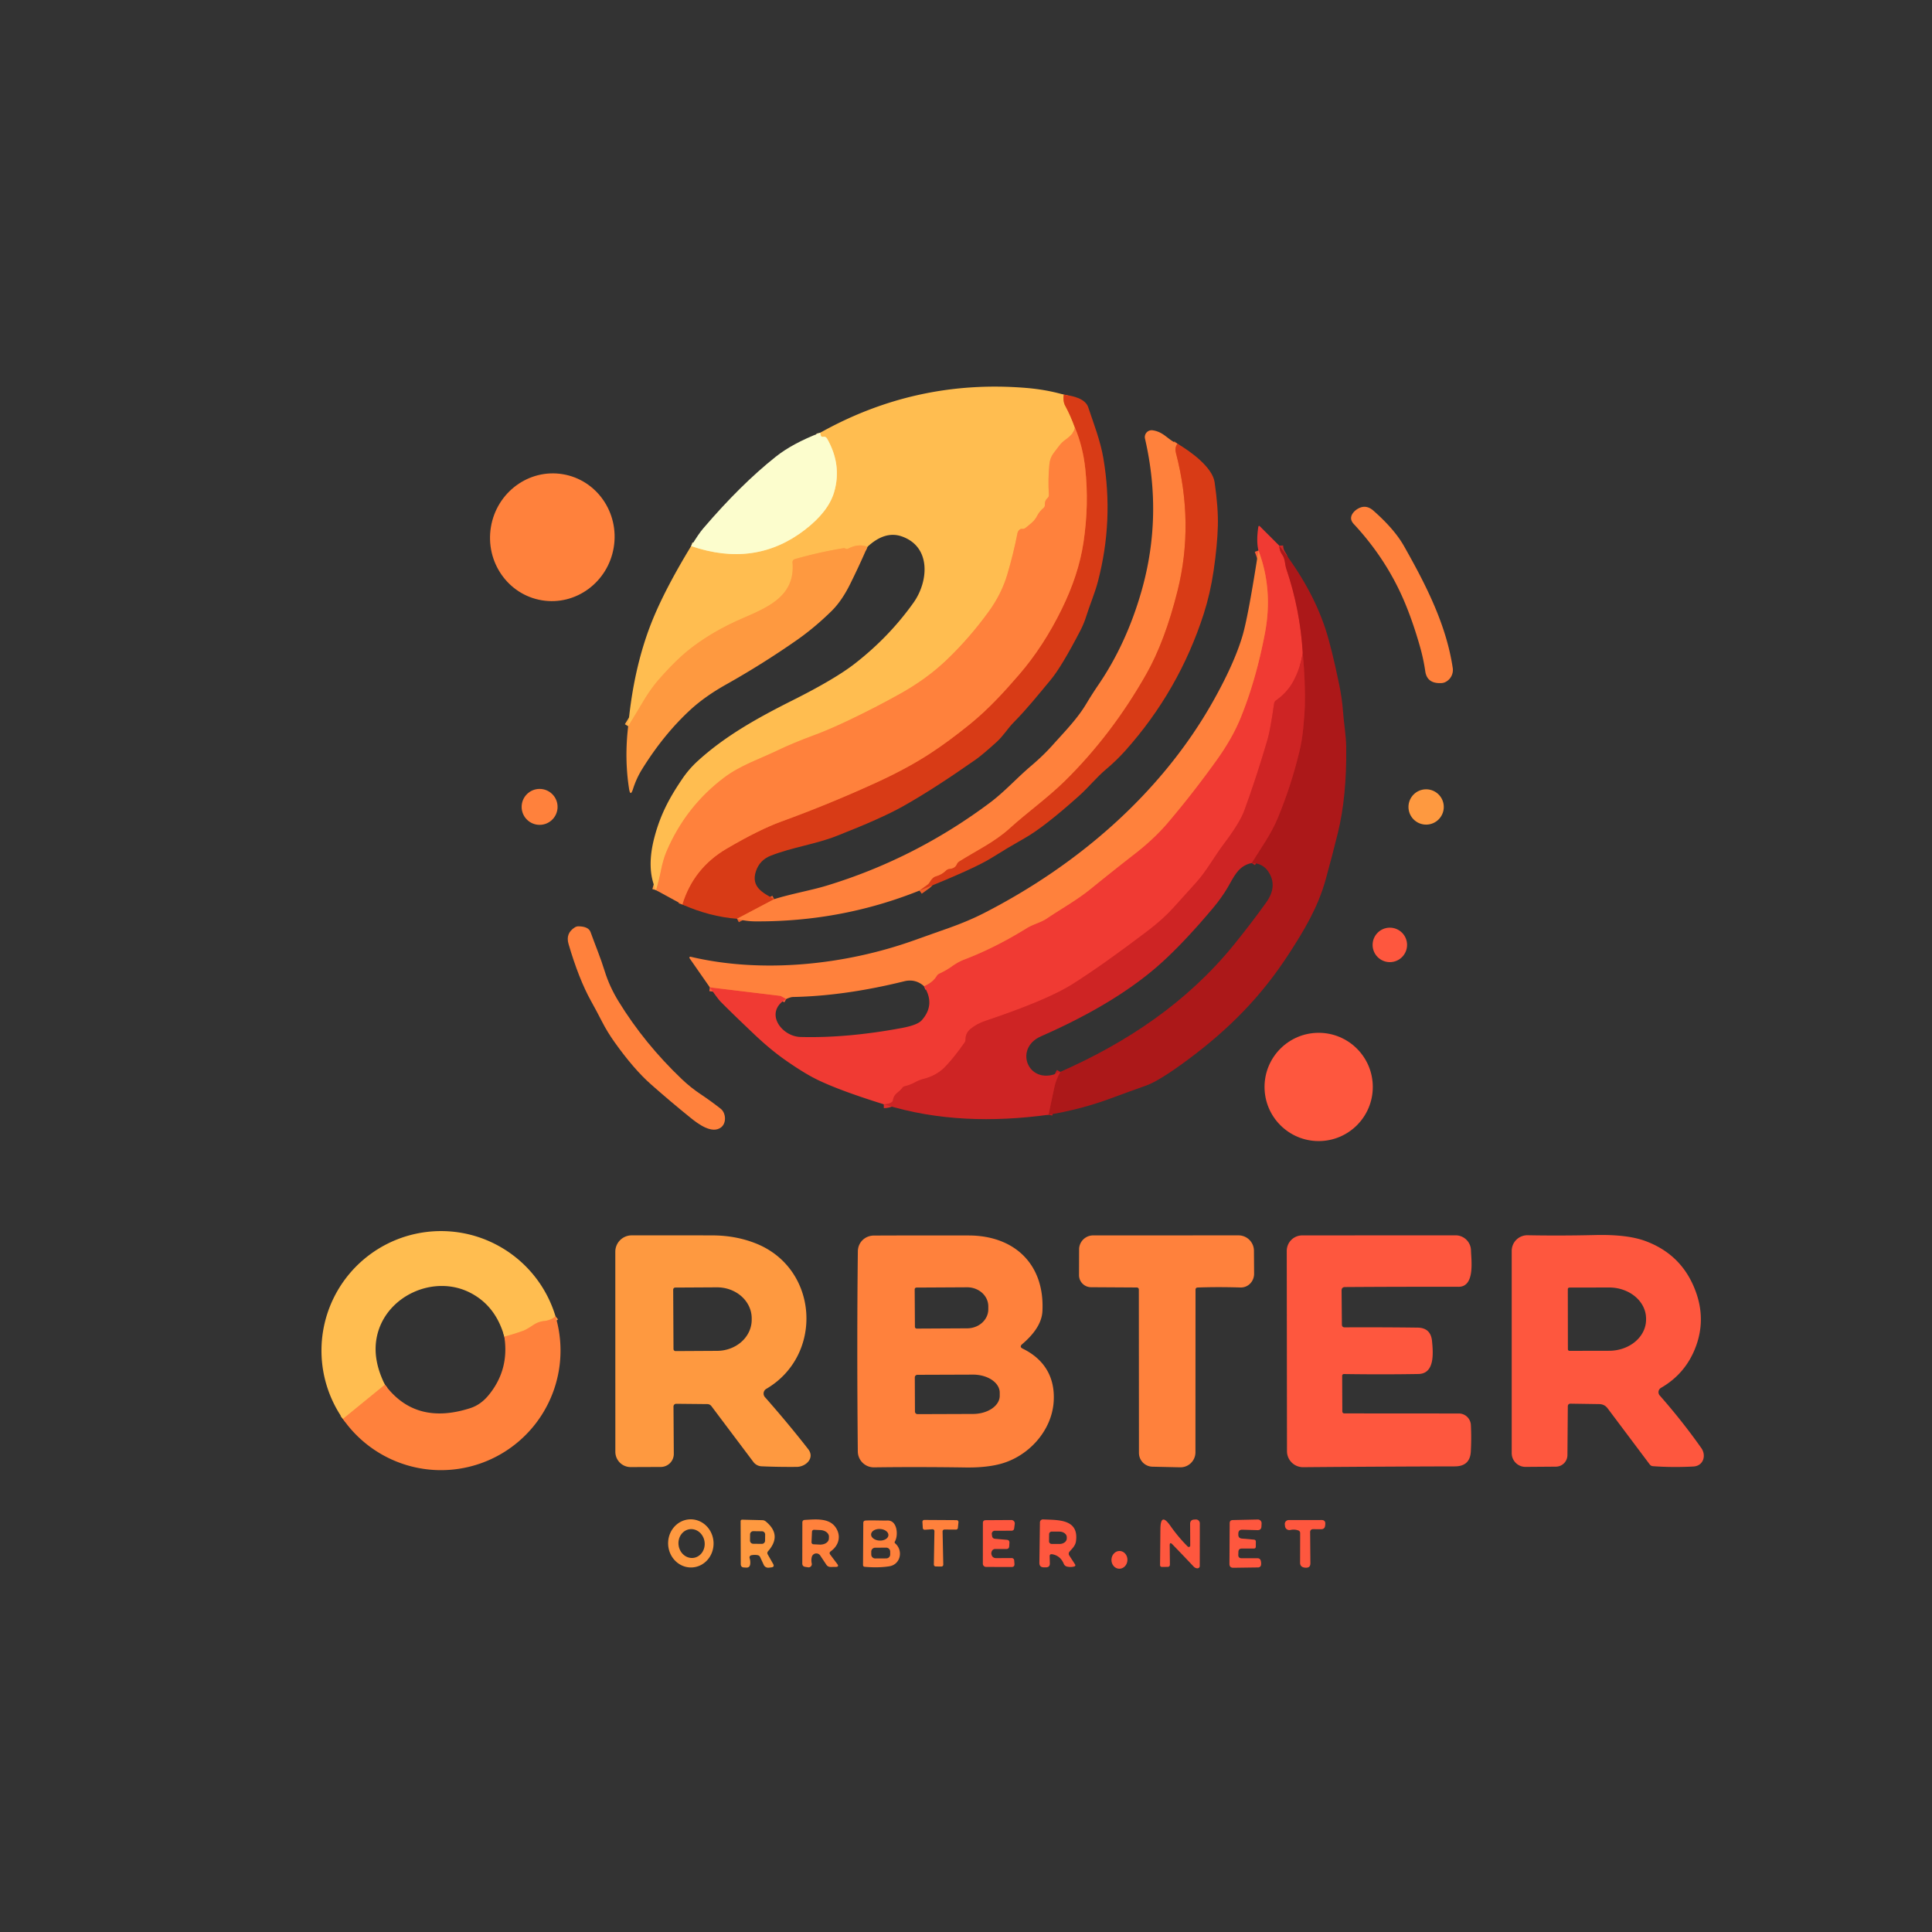 <?xml version="1.0" encoding="UTF-8" standalone="no"?>
<svg xmlns="http://www.w3.org/2000/svg" version="1.2" baseProfile="tiny" viewBox="0.00 0.00 500.00 500.00">
<rect x="0.00" y="0.00" width="500.00" height="500.00" fill="#333333" stroke="none"/>
<g stroke-width="2.00" fill="none" stroke-linecap="butt">
<path stroke="#ec7c33" vector-effect="non-scaling-stroke" d="
  M 275.29 102.13
  Q 275.05 103.86 275.68 105.02
  Q 277.06 107.55 278.19 110.68"
/>
<path stroke="#ff9f46" vector-effect="non-scaling-stroke" d="
  M 278.19 110.68
  Q 278.04 112.15 275.82 113.74
  Q 274.81 114.46 274.19 115.28
  Q 273.47 116.22 272.75 117.16
  Q 271.76 118.44 271.59 120.10
  Q 271.20 123.93 271.45 128.04
  Q 271.49 128.54 271.12 128.87
  Q 270.34 129.57 270.41 130.64
  Q 270.44 131.15 270.04 131.48
  Q 269.03 132.32 268.41 133.51
  Q 267.89 134.52 267.05 135.26
  Q 266.23 135.98 265.39 136.63
  Q 265.02 136.92 264.55 136.87
  Q 264.19 136.83 263.90 137.06
  Q 263.43 137.42 263.31 138.03
  Q 262.30 143.23 260.69 148.67
  Q 259.20 153.69 255.92 158.22
  Q 250.92 165.12 244.99 170.79
  Q 239.93 175.63 233.13 179.45
  Q 226.63 183.09 219.53 186.47
  Q 214.42 188.90 210.39 190.38
  Q 205.35 192.24 201.26 194.19
  C 196.54 196.46 191.66 198.05 187.46 201.20
  Q 177.48 208.70 172.49 220.37
  Q 171.64 222.38 171.05 225.32
  Q 170.56 227.80 169.79 230.38"
/>
<path stroke="#ffab48" vector-effect="non-scaling-stroke" d="
  M 224.49 141.52
  Q 222.20 140.60 219.50 141.99
  A 0.73 0.72 -43.8 0 1 218.83 141.98
  Q 218.53 141.82 218.21 141.88
  Q 211.95 142.91 205.69 144.70
  A 0.82 0.81 79.8 0 0 205.10 145.56
  C 205.90 154.70 197.98 157.42 191.33 160.39
  Q 184.13 163.59 178.52 167.98
  Q 174.92 170.81 170.60 175.74
  Q 168.38 178.27 166.36 181.69
  Q 164.55 184.75 162.57 187.95"
/>
<path stroke="#fedd8f" vector-effect="non-scaling-stroke" d="
  M 178.87 141.32
  Q 195.45 147.01 208.29 137.12
  Q 214.39 132.42 215.87 127.36
  Q 217.93 120.33 214.06 113.54
  Q 213.70 112.92 213.01 113.04
  Q 212.51 113.13 212.39 112.63
  L 212.25 112.00"
/>
<path stroke="#ec5e29" vector-effect="non-scaling-stroke" d="
  M 200.36 232.70
  L 190.74 237.78"
/>
<path stroke="#ec5e29" vector-effect="non-scaling-stroke" d="
  M 176.59 234.09
  Q 179.46 224.68 188.07 219.63
  Q 196.47 214.71 202.14 212.64
  Q 214.94 207.98 227.13 202.37
  Q 234.89 198.80 240.76 194.97
  Q 245.50 191.89 251.08 187.36
  C 255.87 183.46 259.86 179.08 263.79 174.53
  Q 270.07 167.24 274.76 157.67
  Q 279.15 148.73 280.40 140.39
  Q 281.87 130.62 280.86 121.25
  Q 280.25 115.57 278.19 110.68"
/>
<path stroke="#ec5e29" vector-effect="non-scaling-stroke" d="
  M 304.72 114.83
  Q 303.97 115.82 304.34 117.26
  Q 309.08 135.52 304.76 152.85
  Q 301.49 165.96 296.63 174.52
  Q 287.73 190.22 275.53 202.20
  C 271.03 206.61 265.92 210.22 261.27 214.44
  C 257.36 217.98 252.60 220.21 248.24 222.97
  Q 247.86 223.21 247.68 223.61
  Q 247.18 224.76 245.83 224.87
  Q 245.26 224.91 244.84 225.31
  Q 243.73 226.39 242.29 226.79
  Q 241.73 226.94 241.32 227.37
  Q 240.92 227.79 240.65 228.27
  Q 240.42 228.70 240.02 228.99
  L 237.96 230.48"
/>
<path stroke="#ce2926" vector-effect="non-scaling-stroke" d="
  M 331.07 141.21
  Q 331.12 142.55 331.85 143.57
  C 332.64 144.68 332.49 146.03 332.92 147.29
  Q 336.48 157.81 337.15 168.96"
/>
<path stroke="#df2f2c" vector-effect="non-scaling-stroke" d="
  M 337.15 168.96
  Q 336.50 173.08 334.61 176.48
  Q 333.06 179.26 330.24 181.25
  Q 329.80 181.56 329.73 182.09
  Q 328.76 188.92 328.04 191.37
  Q 325.15 201.24 322.02 209.78
  Q 320.87 212.94 316.74 218.39
  C 314.21 221.74 312.28 225.42 309.43 228.55
  Q 306.63 231.63 303.80 234.79
  Q 301.08 237.82 297.09 240.86
  Q 285.57 249.62 277.64 254.65
  Q 271.06 258.82 255.02 264.20
  Q 253.95 264.56 252.97 265.08
  Q 252.02 265.59 251.25 266.22
  Q 249.87 267.34 249.88 268.95
  Q 249.88 269.47 249.58 269.88
  Q 246.69 274.01 244.40 276.29
  Q 242.28 278.40 238.98 279.23
  Q 237.83 279.53 236.83 280.09
  Q 235.57 280.79 234.11 281.13
  Q 233.75 281.21 233.54 281.51
  C 232.71 282.71 231.34 282.98 231.11 284.66
  Q 231.06 285.03 230.77 285.25
  Q 230.06 285.77 228.72 285.79"
/>
<path stroke="#f85e38" vector-effect="non-scaling-stroke" d="
  M 183.70 255.52
  L 201.82 257.71
  A 1.03 0.93 60.3 0 1 202.22 257.84
  L 203.48 258.53"
/>
<path stroke="#f85e38" vector-effect="non-scaling-stroke" d="
  M 239.12 255.21
  Q 241.35 254.30 242.41 252.57
  Q 242.67 252.15 243.12 251.94
  Q 244.80 251.18 246.30 250.12
  Q 248.01 248.91 249.46 248.36
  Q 257.45 245.33 265.75 240.19
  C 267.34 239.20 269.33 238.77 270.94 237.69
  C 274.78 235.09 278.70 232.96 282.40 229.94
  Q 288.14 225.28 293.76 220.91
  Q 298.74 217.04 302.32 212.82
  Q 308.81 205.17 314.87 196.71
  Q 318.88 191.12 321.03 185.88
  Q 325.02 176.12 327.34 163.99
  Q 329.53 152.60 325.68 142.46"
/>
<path stroke="#bd1e1f" vector-effect="non-scaling-stroke" d="
  M 271.35 288.50
  Q 272.13 284.79 272.87 281.36
  Q 273.29 279.39 274.40 277.40"
/>
<path stroke="#bd1e1f" vector-effect="non-scaling-stroke" d="
  M 323.93 223.36
  Q 325.73 220.52 327.54 217.66
  Q 329.48 214.58 330.67 211.73
  Q 334.18 203.27 336.31 194.36
  Q 336.96 191.65 337.26 188.58
  Q 337.63 184.81 337.69 182.75
  Q 337.86 176.92 337.15 168.96"
/>
<path stroke="#ff9f46" vector-effect="non-scaling-stroke" d="
  M 143.77 340.68
  Q 142.52 341.72 140.78 341.89
  Q 139.33 342.03 137.93 342.97
  Q 136.23 344.11 135.37 344.42
  Q 133.02 345.26 130.52 345.93"
/>
<path stroke="#ff9f46" vector-effect="non-scaling-stroke" d="
  M 99.62 358.36
  L 88.75 367.22"
/>
</g>
<path fill="#ffbd50" d="
  M 275.29 102.13
  Q 275.05 103.86 275.68 105.02
  Q 277.06 107.55 278.19 110.68
  Q 278.04 112.15 275.82 113.74
  Q 274.81 114.46 274.19 115.28
  Q 273.47 116.22 272.75 117.16
  Q 271.76 118.44 271.59 120.10
  Q 271.20 123.93 271.45 128.04
  Q 271.49 128.54 271.12 128.87
  Q 270.34 129.57 270.41 130.64
  Q 270.44 131.15 270.04 131.48
  Q 269.03 132.32 268.41 133.51
  Q 267.89 134.52 267.05 135.26
  Q 266.23 135.98 265.39 136.63
  Q 265.02 136.92 264.55 136.87
  Q 264.19 136.83 263.90 137.06
  Q 263.43 137.42 263.31 138.03
  Q 262.30 143.23 260.69 148.67
  Q 259.20 153.69 255.92 158.22
  Q 250.92 165.12 244.99 170.79
  Q 239.93 175.63 233.13 179.45
  Q 226.63 183.09 219.53 186.47
  Q 214.42 188.90 210.39 190.38
  Q 205.35 192.24 201.26 194.19
  C 196.54 196.46 191.66 198.05 187.46 201.20
  Q 177.48 208.70 172.49 220.37
  Q 171.64 222.38 171.05 225.32
  Q 170.56 227.80 169.79 230.38
  Q 167.17 224.83 169.42 216.48
  C 170.98 210.68 173.31 206.36 176.56 201.59
  Q 178.31 199.00 180.58 196.94
  C 187.78 190.37 196.17 185.74 205.29 181.16
  Q 216.10 175.73 221.22 171.75
  Q 230.12 164.83 236.43 155.95
  C 240.30 150.49 241.04 141.55 233.43 138.84
  Q 229.06 137.28 224.49 141.52
  Q 222.20 140.60 219.50 141.99
  A 0.73 0.72 -43.8 0 1 218.83 141.98
  Q 218.53 141.82 218.21 141.88
  Q 211.95 142.91 205.69 144.70
  A 0.82 0.81 79.8 0 0 205.10 145.56
  C 205.90 154.70 197.98 157.42 191.33 160.39
  Q 184.13 163.59 178.52 167.98
  Q 174.92 170.81 170.60 175.74
  Q 168.38 178.27 166.36 181.69
  Q 164.55 184.75 162.57 187.95
  Q 164.05 171.68 169.41 159.17
  Q 172.73 151.41 178.87 141.32
  Q 195.45 147.01 208.29 137.12
  Q 214.39 132.42 215.87 127.36
  Q 217.93 120.33 214.06 113.54
  Q 213.70 112.92 213.01 113.04
  Q 212.51 113.13 212.39 112.63
  L 212.25 112.00
  Q 237.09 98.10 265.38 100.38
  Q 270.66 100.80 275.29 102.13
  Z"
/>
<path fill="#d83b16" d="
  M 275.29 102.13
  C 277.79 102.46 280.88 103.16 281.64 105.42
  C 283.08 109.73 284.79 114.10 285.55 118.58
  Q 288.28 134.67 284.15 150.46
  C 283.34 153.57 282.03 156.55 281.06 159.67
  Q 280.50 161.44 279.58 163.22
  Q 274.70 172.62 271.91 175.95
  C 268.71 179.79 265.76 183.49 262.35 186.94
  C 260.72 188.59 259.70 190.42 257.91 192.04
  Q 254.19 195.40 252.55 196.55
  Q 241.51 204.29 233.62 208.71
  Q 228.04 211.84 216.43 216.38
  C 211.07 218.48 205.12 219.25 199.50 221.44
  Q 196.61 222.56 195.64 225.46
  C 194.27 229.57 197.47 231.09 200.36 232.70
  L 190.74 237.78
  Q 183.67 237.23 176.59 234.09
  Q 179.46 224.68 188.07 219.63
  Q 196.47 214.71 202.14 212.64
  Q 214.94 207.98 227.13 202.37
  Q 234.89 198.80 240.76 194.97
  Q 245.50 191.89 251.08 187.36
  C 255.87 183.46 259.86 179.08 263.79 174.53
  Q 270.07 167.24 274.76 157.67
  Q 279.15 148.73 280.40 140.39
  Q 281.87 130.62 280.86 121.25
  Q 280.25 115.57 278.19 110.68
  Q 277.06 107.55 275.68 105.02
  Q 275.05 103.86 275.29 102.13
  Z"
/>
<path fill="#ff813c" d="
  M 278.19 110.68
  Q 280.25 115.57 280.86 121.25
  Q 281.87 130.62 280.40 140.39
  Q 279.15 148.73 274.76 157.67
  Q 270.07 167.24 263.79 174.53
  C 259.86 179.08 255.87 183.46 251.08 187.36
  Q 245.50 191.89 240.76 194.97
  Q 234.89 198.80 227.13 202.37
  Q 214.94 207.98 202.14 212.64
  Q 196.47 214.71 188.07 219.63
  Q 179.46 224.68 176.59 234.09
  L 169.79 230.38
  Q 170.56 227.80 171.05 225.32
  Q 171.64 222.38 172.49 220.37
  Q 177.48 208.70 187.46 201.20
  C 191.66 198.05 196.54 196.46 201.26 194.19
  Q 205.35 192.24 210.39 190.38
  Q 214.42 188.90 219.53 186.47
  Q 226.63 183.09 233.13 179.45
  Q 239.93 175.63 244.99 170.79
  Q 250.92 165.12 255.92 158.22
  Q 259.20 153.69 260.69 148.67
  Q 262.30 143.23 263.31 138.03
  Q 263.43 137.42 263.90 137.06
  Q 264.19 136.83 264.55 136.87
  Q 265.02 136.92 265.39 136.63
  Q 266.23 135.98 267.05 135.26
  Q 267.89 134.52 268.41 133.51
  Q 269.03 132.32 270.04 131.48
  Q 270.44 131.15 270.41 130.64
  Q 270.34 129.57 271.12 128.87
  Q 271.49 128.54 271.45 128.04
  Q 271.20 123.93 271.59 120.10
  Q 271.76 118.44 272.75 117.16
  Q 273.47 116.22 274.19 115.28
  Q 274.81 114.46 275.82 113.74
  Q 278.04 112.15 278.19 110.68
  Z"
/>
<path fill="#ff813c" d="
  M 304.72 114.83
  Q 303.97 115.82 304.34 117.26
  Q 309.08 135.52 304.76 152.85
  Q 301.49 165.96 296.63 174.52
  Q 287.73 190.22 275.53 202.20
  C 271.03 206.61 265.92 210.22 261.27 214.44
  C 257.36 217.98 252.60 220.21 248.24 222.97
  Q 247.86 223.21 247.68 223.61
  Q 247.18 224.76 245.83 224.87
  Q 245.26 224.91 244.84 225.31
  Q 243.73 226.39 242.29 226.79
  Q 241.73 226.94 241.32 227.37
  Q 240.92 227.79 240.65 228.27
  Q 240.42 228.70 240.02 228.99
  L 237.96 230.48
  Q 217.77 238.58 195.50 238.45
  Q 192.97 238.44 190.74 237.78
  L 200.36 232.70
  C 204.80 231.31 210.05 230.39 213.85 229.23
  Q 236.66 222.31 256.06 207.84
  C 259.97 204.93 263.08 201.41 266.79 198.26
  Q 270.02 195.52 272.40 192.85
  C 275.46 189.42 278.79 186.07 281.14 182.12
  Q 282.63 179.63 284.30 177.18
  Q 291.59 166.47 295.47 152.79
  Q 300.94 133.50 296.32 113.50
  A 1.77 1.77 0.0 0 1 298.29 111.36
  C 301.26 111.78 302.30 113.91 304.72 114.83
  Z"
/>
<path fill="#fcfdcd" d="
  M 212.25 112.00
  L 212.39 112.63
  Q 212.51 113.13 213.01 113.04
  Q 213.70 112.92 214.06 113.54
  Q 217.93 120.33 215.87 127.36
  Q 214.39 132.42 208.29 137.12
  Q 195.45 147.01 178.87 141.32
  Q 180.76 138.20 181.99 136.76
  Q 191.71 125.39 200.75 118.21
  Q 205.08 114.76 212.25 112.00
  Z"
/>
<path fill="#d83b16" d="
  M 304.72 114.83
  C 307.97 116.73 313.77 120.87 314.34 124.79
  Q 315.31 131.47 315.18 136.12
  Q 315.04 141.19 314.08 147.73
  Q 313.21 153.61 311.52 158.88
  Q 305.14 178.70 291.24 194.26
  Q 288.90 196.87 286.26 199.08
  C 283.79 201.15 281.74 203.74 279.34 205.89
  Q 270.21 214.08 265.19 216.91
  Q 260.82 219.38 256.55 222.06
  Q 252.20 224.79 237.96 230.48
  L 240.02 228.99
  Q 240.42 228.70 240.65 228.27
  Q 240.92 227.79 241.32 227.37
  Q 241.73 226.94 242.29 226.79
  Q 243.73 226.39 244.84 225.31
  Q 245.26 224.91 245.83 224.87
  Q 247.18 224.76 247.68 223.61
  Q 247.86 223.21 248.24 222.97
  C 252.60 220.21 257.36 217.98 261.27 214.44
  C 265.92 210.22 271.03 206.61 275.53 202.20
  Q 287.73 190.22 296.63 174.52
  Q 301.49 165.96 304.76 152.85
  Q 309.08 135.52 304.34 117.26
  Q 303.97 115.82 304.72 114.83
  Z"
/>
<ellipse fill="#ff813c" cx="0.00" cy="0.00" transform="translate(142.94,139.04) rotate(99.4)" rx="16.54" ry="16.11"/>
<path fill="#ff813c" d="
  M 363.27 155.26
  Q 358.62 144.49 350.35 135.61
  Q 349.02 134.18 350.24 132.65
  Q 350.58 132.23 351.01 131.92
  Q 353.31 130.29 355.43 132.15
  Q 360.87 136.94 363.35 141.32
  C 369.10 151.48 374.30 161.69 375.97 172.89
  A 3.49 3.49 0.0 0 1 373.93 176.58
  Q 373.54 176.75 373.06 176.78
  Q 369.33 176.99 368.86 173.74
  Q 368.39 170.49 367.47 167.28
  Q 365.56 160.57 363.27 155.26
  Z"
/>
<path fill="#f03a33" d="
  M 331.07 141.21
  Q 331.12 142.55 331.85 143.57
  C 332.64 144.68 332.49 146.03 332.92 147.29
  Q 336.48 157.81 337.15 168.96
  Q 336.50 173.08 334.61 176.48
  Q 333.06 179.26 330.24 181.25
  Q 329.80 181.56 329.73 182.09
  Q 328.76 188.92 328.04 191.37
  Q 325.15 201.24 322.02 209.78
  Q 320.87 212.94 316.74 218.39
  C 314.21 221.74 312.28 225.42 309.43 228.55
  Q 306.63 231.63 303.80 234.79
  Q 301.08 237.82 297.09 240.86
  Q 285.57 249.62 277.64 254.65
  Q 271.06 258.82 255.02 264.20
  Q 253.95 264.56 252.97 265.08
  Q 252.02 265.59 251.25 266.22
  Q 249.87 267.34 249.88 268.95
  Q 249.88 269.47 249.58 269.88
  Q 246.69 274.01 244.40 276.29
  Q 242.28 278.40 238.98 279.23
  Q 237.83 279.53 236.83 280.09
  Q 235.57 280.79 234.11 281.13
  Q 233.75 281.21 233.54 281.51
  C 232.71 282.71 231.34 282.98 231.11 284.66
  Q 231.06 285.03 230.77 285.25
  Q 230.06 285.77 228.72 285.79
  Q 217.37 282.26 211.53 279.43
  Q 208.04 277.73 203.03 274.20
  Q 199.40 271.64 195.37 267.84
  Q 189.37 262.15 186.51 259.25
  Q 185.82 258.55 183.70 255.52
  L 201.82 257.71
  A 1.03 0.93 60.3 0 1 202.22 257.84
  L 203.48 258.53
  C 197.63 261.90 202.16 268.24 207.18 268.37
  Q 219.24 268.69 233.47 266.03
  Q 237.44 265.28 238.54 264.05
  Q 242.16 259.98 239.12 255.21
  Q 241.35 254.30 242.41 252.57
  Q 242.67 252.15 243.12 251.94
  Q 244.80 251.18 246.30 250.12
  Q 248.01 248.91 249.46 248.36
  Q 257.45 245.33 265.75 240.19
  C 267.34 239.20 269.33 238.77 270.94 237.69
  C 274.78 235.09 278.70 232.96 282.40 229.94
  Q 288.14 225.28 293.76 220.91
  Q 298.74 217.04 302.32 212.82
  Q 308.81 205.17 314.87 196.71
  Q 318.88 191.12 321.03 185.88
  Q 325.02 176.12 327.34 163.99
  Q 329.53 152.60 325.68 142.46
  Q 325.10 140.11 325.64 136.43
  Q 325.72 135.87 326.12 136.27
  L 331.07 141.21
  Z"
/>
<path fill="#fe9940" d="
  M 224.49 141.52
  Q 222.39 146.38 219.97 151.25
  Q 217.84 155.53 215.21 158.13
  Q 210.85 162.41 206.24 165.64
  Q 197.44 171.79 187.95 177.13
  Q 182.42 180.23 178.62 183.74
  Q 171.74 190.09 166.17 199.07
  Q 164.71 201.42 163.82 204.20
  Q 163.14 206.30 162.80 204.12
  Q 161.58 196.33 162.57 187.95
  Q 164.55 184.75 166.36 181.69
  Q 168.38 178.27 170.60 175.74
  Q 174.92 170.81 178.52 167.98
  Q 184.13 163.59 191.33 160.39
  C 197.98 157.42 205.90 154.70 205.10 145.56
  A 0.82 0.81 79.8 0 1 205.69 144.70
  Q 211.95 142.91 218.21 141.88
  Q 218.53 141.82 218.83 141.98
  A 0.73 0.72 -43.8 0 0 219.50 141.99
  Q 222.20 140.60 224.49 141.52
  Z"
/>
<path fill="#ac1819" d="
  M 331.07 141.21
  Q 339.46 151.92 343.02 162.76
  Q 344.60 167.57 346.56 177.06
  Q 347.32 180.73 347.54 183.79
  C 347.77 187.02 348.36 190.21 348.40 193.36
  Q 348.55 206.16 346.24 215.55
  Q 344.70 221.82 343.04 227.77
  C 341.04 234.90 337.53 240.76 333.43 247.06
  C 326.45 257.79 318.15 266.30 307.27 274.36
  Q 300.02 279.72 296.68 280.92
  Q 292.04 282.56 287.52 284.24
  Q 279.79 287.11 271.35 288.50
  Q 272.13 284.79 272.87 281.36
  Q 273.29 279.39 274.40 277.40
  C 291.69 269.77 307.24 259.39 319.32 244.51
  Q 323.78 239.01 327.69 233.56
  Q 330.73 229.32 328.24 225.57
  Q 326.77 223.36 323.93 223.36
  Q 325.73 220.52 327.54 217.66
  Q 329.48 214.58 330.67 211.73
  Q 334.18 203.27 336.31 194.36
  Q 336.96 191.65 337.26 188.58
  Q 337.63 184.81 337.69 182.75
  Q 337.86 176.92 337.15 168.96
  Q 336.48 157.81 332.92 147.29
  C 332.49 146.03 332.64 144.68 331.85 143.57
  Q 331.12 142.55 331.07 141.21
  Z"
/>
<path fill="#ff813c" d="
  M 325.68 142.46
  Q 329.53 152.60 327.34 163.99
  Q 325.02 176.12 321.03 185.88
  Q 318.88 191.12 314.87 196.71
  Q 308.81 205.17 302.32 212.82
  Q 298.74 217.04 293.76 220.91
  Q 288.14 225.28 282.40 229.94
  C 278.70 232.96 274.78 235.09 270.94 237.69
  C 269.33 238.77 267.34 239.20 265.75 240.19
  Q 257.45 245.33 249.46 248.36
  Q 248.01 248.91 246.30 250.12
  Q 244.80 251.18 243.12 251.94
  Q 242.67 252.15 242.41 252.57
  Q 241.35 254.30 239.12 255.21
  Q 236.89 253.24 233.99 253.96
  Q 218.61 257.76 205.20 258.02
  C 204.62 258.04 204.01 258.33 203.48 258.53
  L 202.22 257.84
  A 1.03 0.93 60.3 0 0 201.82 257.71
  L 183.70 255.52
  L 178.45 247.98
  A 0.25 0.25 0.0 0 1 178.71 247.60
  C 197.35 252.02 218.75 249.69 236.38 243.42
  Q 240.99 241.78 245.57 240.16
  Q 250.63 238.36 254.57 236.35
  C 279.09 223.82 300.64 205.13 313.94 181.49
  Q 319.43 171.73 321.56 164.53
  Q 323.04 159.54 325.68 142.46
  Z"
/>
<path fill="#ce2424" d="
  M 337.15 168.96
  Q 337.86 176.92 337.69 182.75
  Q 337.63 184.81 337.26 188.58
  Q 336.96 191.65 336.31 194.36
  Q 334.18 203.27 330.67 211.73
  Q 329.48 214.58 327.54 217.66
  Q 325.73 220.52 323.93 223.36
  C 320.39 224.06 319.27 227.07 317.73 229.67
  Q 316.15 232.35 313.93 235.00
  Q 306.69 243.62 300.72 249.05
  Q 289.24 259.49 269.40 268.20
  C 262.04 271.43 266.32 281.55 274.40 277.40
  Q 273.29 279.39 272.87 281.36
  Q 272.13 284.79 271.35 288.50
  C 256.95 290.44 242.71 290.12 228.72 285.79
  Q 230.06 285.77 230.77 285.25
  Q 231.06 285.03 231.11 284.66
  C 231.34 282.98 232.71 282.71 233.54 281.51
  Q 233.75 281.21 234.11 281.13
  Q 235.57 280.79 236.83 280.09
  Q 237.83 279.53 238.98 279.23
  Q 242.28 278.40 244.40 276.29
  Q 246.69 274.01 249.58 269.88
  Q 249.88 269.47 249.88 268.95
  Q 249.87 267.34 251.25 266.22
  Q 252.02 265.59 252.97 265.08
  Q 253.95 264.56 255.02 264.20
  Q 271.06 258.82 277.64 254.65
  Q 285.57 249.62 297.09 240.86
  Q 301.08 237.82 303.80 234.79
  Q 306.63 231.63 309.43 228.55
  C 312.28 225.42 314.21 221.74 316.74 218.39
  Q 320.87 212.94 322.02 209.78
  Q 325.15 201.24 328.04 191.37
  Q 328.76 188.92 329.73 182.09
  Q 329.80 181.56 330.24 181.25
  Q 333.06 179.26 334.61 176.48
  Q 336.50 173.08 337.15 168.96
  Z"
/>
<circle fill="#ff813c" cx="139.65" cy="208.82" r="4.65"/>
<circle fill="#fe9940" cx="369.08" cy="208.84" r="4.57"/>
<path fill="#ff813c" d="
  M 181.31 283.17
  Q 184.04 284.99 186.50 286.93
  C 187.89 288.01 188.06 290.64 186.63 291.75
  C 184.27 293.58 180.66 290.85 178.77 289.33
  Q 173.42 285.01 168.45 280.61
  Q 163.98 276.66 159.01 269.66
  Q 157.19 267.10 155.84 264.47
  Q 154.41 261.67 152.95 259.05
  Q 149.79 253.36 147.14 244.31
  Q 146.32 241.54 148.77 240.00
  Q 149.22 239.72 149.73 239.73
  Q 152.32 239.76 152.85 241.26
  C 154.06 244.62 155.45 247.92 156.50 251.34
  Q 157.74 255.34 160.07 259.14
  Q 166.76 270.05 176.46 279.29
  Q 178.73 281.45 181.31 283.17
  Z"
/>
<circle fill="#fe573e" cx="359.69" cy="244.54" r="4.46"/>
<circle fill="#fe573e" cx="341.27" cy="281.30" r="14.01"/>
<path fill="#ffbd50" d="
  M 143.77 340.68
  Q 142.52 341.72 140.78 341.89
  Q 139.33 342.03 137.93 342.97
  Q 136.23 344.11 135.37 344.42
  Q 133.02 345.26 130.52 345.93
  Q 128.30 337.95 121.69 334.56
  C 112.28 329.73 99.86 335.35 97.57 345.76
  Q 96.27 351.66 99.62 358.36
  L 88.75 367.22
  A 30.72 30.64 -75.4 0 1 86.27 362.98
  A 30.95 30.95 0.0 0 1 86.44 335.74
  A 30.94 30.92 -4.6 0 1 96.09 324.41
  A 30.95 30.94 37.7 0 1 125.25 320.67
  A 31.30 31.13 -15.0 0 1 133.41 325.35
  A 30.96 30.93 -79.1 0 1 143.77 340.68
  Z"
/>
<path fill="#fe9940" d="
  M 198.31 359.44
  A 1.40 1.40 0.0 0 0 197.97 361.58
  Q 204.07 368.50 209.17 375.05
  C 210.95 377.35 208.54 379.61 206.21 379.63
  Q 201.33 379.67 197.12 379.48
  A 2.83 2.80 72.3 0 1 194.98 378.36
  L 184.13 363.93
  Q 183.72 363.39 183.04 363.38
  L 175.00 363.30
  A 0.70 0.69 -0.4 0 0 174.30 364.00
  L 174.38 376.24
  A 3.39 3.38 -0.4 0 1 171.01 379.65
  L 163.23 379.68
  A 3.96 3.96 0.0 0 1 159.25 375.72
  L 159.24 323.95
  A 4.24 4.24 0.0 0 1 163.46 319.71
  Q 173.69 319.69 184.37 319.72
  Q 190.39 319.73 195.59 321.79
  C 211.91 328.26 213.21 350.71 198.31 359.44
  Z
  M 174.22 333.76
  L 174.30 349.12
  A 0.54 0.54 0.0 0 0 174.84 349.66
  L 185.60 349.60
  A 8.98 8.03 -0.3 0 0 194.54 341.53
  L 194.54 341.15
  A 8.98 8.03 -0.3 0 0 185.52 333.16
  L 174.76 333.22
  A 0.54 0.54 0.0 0 0 174.22 333.76
  Z"
/>
<path fill="#ff813c" d="
  M 264.70 349.04
  C 270.26 351.76 273.10 356.44 272.69 362.74
  C 272.21 370.29 266.20 376.87 259.01 378.83
  Q 255.26 379.86 249.82 379.78
  Q 237.61 379.60 226.20 379.75
  A 4.15 4.15 0.0 0 1 222.00 375.64
  Q 221.73 347.76 222.01 323.87
  C 222.03 321.51 223.87 319.77 226.17 319.76
  Q 238.57 319.71 250.75 319.74
  C 262.53 319.78 270.39 327.17 269.78 339.32
  C 269.61 342.81 267.05 345.72 264.55 347.86
  Q 263.72 348.57 264.70 349.04
  Z
  M 236.72 333.69
  L 236.78 343.37
  A 0.47 0.47 0.0 0 0 237.25 343.84
  L 250.34 343.77
  A 5.46 4.93 -0.3 0 0 255.77 338.81
  L 255.77 338.05
  A 5.46 4.93 -0.3 0 0 250.28 333.15
  L 237.19 333.22
  A 0.47 0.47 0.0 0 0 236.72 333.69
  Z
  M 236.75 356.47
  L 236.79 365.31
  A 0.67 0.67 0.0 0 0 237.46 365.98
  L 251.83 365.93
  A 6.92 4.69 -0.2 0 0 258.73 361.21
  L 258.73 360.41
  A 6.92 4.69 -0.2 0 0 251.79 355.75
  L 237.42 355.80
  A 0.67 0.67 0.0 0 0 236.75 356.47
  Z"
/>
<path fill="#ff813c" d="
  M 309.90 333.21
  A 0.53 0.52 88.9 0 0 309.40 333.74
  L 309.38 375.85
  A 3.89 3.88 -89.3 0 1 305.40 379.74
  L 298.25 379.58
  A 3.57 3.57 0.0 0 1 294.76 376.01
  L 294.73 333.72
  A 0.52 0.52 0.0 0 0 294.22 333.20
  L 282.35 333.13
  A 3.12 3.12 0.0 0 1 279.25 329.99
  L 279.27 323.34
  A 3.64 3.63 0.1 0 1 282.91 319.72
  L 320.52 319.71
  A 4.00 4.00 0.0 0 1 324.52 323.68
  Q 324.54 326.67 324.56 329.63
  C 324.57 331.61 323.03 333.27 321.00 333.20
  Q 315.13 333.02 309.90 333.21
  Z"
/>
<path fill="#fe573e" d="
  M 347.20 334.01
  L 347.28 342.78
  Q 347.29 343.52 348.03 343.52
  Q 357.55 343.47 366.90 343.59
  Q 370.28 343.64 370.61 347.08
  C 370.89 350.04 371.39 355.51 367.10 355.59
  Q 357.96 355.75 347.80 355.60
  A 0.44 0.44 0.0 0 0 347.35 356.04
  L 347.39 365.22
  Q 347.39 365.79 347.97 365.79
  L 377.54 365.81
  A 3.13 3.12 88.5 0 1 380.66 368.77
  Q 380.84 372.27 380.64 375.73
  Q 380.41 379.50 376.48 379.50
  Q 356.23 379.55 337.26 379.71
  A 4.16 4.15 -0.2 0 1 333.07 375.56
  L 333.01 323.74
  A 4.01 4.00 89.9 0 1 337.01 319.72
  L 376.71 319.70
  A 3.99 3.98 89.3 0 1 380.69 323.59
  C 380.75 326.08 381.79 333.04 377.47 333.02
  Q 363.21 332.99 348.11 333.09
  Q 347.20 333.09 347.20 334.01
  Z"
/>
<path fill="#fe573e" d="
  M 405.75 364.00
  L 405.65 376.58
  A 3.01 3.00 -90.0 0 1 402.67 379.57
  L 394.82 379.63
  A 3.56 3.56 0.0 0 1 391.23 376.07
  L 391.23 323.72
  A 4.05 4.04 0.6 0 1 395.36 319.68
  Q 403.64 319.84 412.79 319.63
  Q 421.07 319.43 425.78 321.16
  Q 435.42 324.70 438.90 334.37
  Q 441.45 341.44 438.94 348.34
  Q 436.35 355.44 429.87 359.17
  A 1.30 1.29 -35.6 0 0 429.54 361.15
  Q 435.36 367.76 440.30 374.76
  C 441.65 376.68 440.84 379.38 438.26 379.53
  Q 432.89 379.82 427.81 379.45
  Q 427.25 379.41 426.92 378.96
  L 416.07 364.50
  Q 415.25 363.40 413.87 363.38
  L 406.50 363.27
  Q 405.75 363.26 405.75 364.00
  Z
  M 405.75 333.64
  L 405.77 349.18
  A 0.42 0.42 0.0 0 0 406.19 349.60
  L 416.44 349.58
  A 9.57 8.06 -0.1 0 0 426.00 341.50
  L 426.00 341.24
  A 9.57 8.06 -0.1 0 0 416.42 333.20
  L 406.17 333.22
  A 0.42 0.42 0.0 0 0 405.75 333.64
  Z"
/>
<path fill="#ff813c" d="
  M 143.77 340.68
  A 30.95 30.93 50.3 0 1 141.66 363.63
  A 30.92 30.88 82.8 0 1 134.66 372.67
  A 30.93 30.92 25.7 0 1 112.49 380.43
  A 30.96 30.93 65.9 0 1 94.78 373.67
  A 30.93 30.92 -88.1 0 1 88.75 367.22
  L 99.62 358.36
  Q 107.52 369.00 121.72 364.42
  Q 124.38 363.56 126.39 361.14
  Q 131.85 354.56 130.52 345.93
  Q 133.02 345.26 135.37 344.42
  Q 136.23 344.11 137.93 342.97
  Q 139.33 342.03 140.78 341.89
  Q 142.52 341.72 143.77 340.68
  Z"
/>
<path fill="#fe9940" d="
  M 179.094 405.653
  A 6.23 5.88 87.2 0 1 172.917 399.717
  A 6.23 5.88 87.2 0 1 178.486 393.207
  A 6.23 5.88 87.2 0 1 184.663 399.143
  A 6.23 5.88 87.2 0 1 179.094 405.653
  Z
  M 179.494 403.175
  A 3.74 3.39 82.1 0 0 182.338 399.004
  A 3.74 3.39 82.1 0 0 178.466 395.765
  A 3.74 3.39 82.1 0 0 175.622 399.936
  A 3.74 3.39 82.1 0 0 179.494 403.175
  Z"
/>
<path fill="#fe9940" d="
  M 194.00 403.24
  Q 194.25 404.03 194.14 404.85
  Q 194.02 405.73 193.13 405.69
  L 192.54 405.66
  Q 191.72 405.62 191.71 404.79
  L 191.67 393.68
  A 0.39 0.38 0.0 0 1 192.07 393.29
  L 197.31 393.42
  Q 197.79 393.43 198.17 393.74
  Q 202.46 397.25 198.79 401.44
  Q 198.44 401.84 198.70 402.30
  L 200.08 404.73
  Q 200.53 405.53 199.62 405.64
  L 198.96 405.72
  A 1.28 1.28 0.0 0 1 197.66 404.99
  L 196.73 402.98
  Q 196.53 402.55 196.05 402.47
  Q 195.25 402.33 194.43 402.50
  A 0.58 0.57 75.6 0 0 194.00 403.24
  Z
  M 198.02 397.134
  A 0.83 0.83 0.0 0 0 197.2 396.294
  L 194.96 396.266
  A 0.83 0.83 0.0 0 0 194.12 397.086
  L 194.1 398.686
  A 0.83 0.83 0.0 0 0 194.92 399.526
  L 197.16 399.554
  A 0.83 0.83 0.0 0 0 198 398.734
  L 198.02 397.134
  Z"
/>
<path fill="#ff813c" d="
  M 214.87 402.35
  L 216.68 404.75
  Q 217.24 405.50 216.30 405.52
  L 215.00 405.53
  Q 214.26 405.55 213.84 404.92
  L 212.27 402.56
  A 1.21 1.21 0.0 0 0 210.09 402.95
  Q 209.89 403.76 210.08 404.63
  A 0.83 0.83 0.0 0 1 209.14 405.62
  L 208.38 405.50
  Q 207.63 405.38 207.63 404.62
  L 207.65 394.03
  Q 207.65 393.39 208.30 393.35
  C 210.92 393.22 214.47 392.77 216.21 395.21
  C 217.76 397.40 217.17 399.92 215.00 401.47
  Q 214.49 401.84 214.87 402.35
  Z
  M 210.14 396.40
  L 210.02 399.12
  A 0.52 0.52 0.0 0 0 210.52 399.66
  L 212.15 399.74
  A 2.29 1.63 2.5 0 0 214.51 398.21
  L 214.53 397.71
  A 2.29 1.63 2.5 0 0 212.31 395.98
  L 210.68 395.91
  A 0.52 0.52 0.0 0 0 210.14 396.40
  Z"
/>
<path fill="#ff813c" d="
  M 243.94 396.34
  L 244.12 404.92
  A 0.49 0.49 0.0 0 1 243.62 405.42
  L 242.16 405.40
  A 0.49 0.49 0.0 0 1 241.68 404.90
  L 241.83 396.27
  A 0.49 0.49 0.0 0 0 241.31 395.77
  L 239.34 395.90
  A 0.49 0.49 0.0 0 1 238.82 395.44
  L 238.72 393.88
  A 0.49 0.49 0.0 0 1 239.21 393.36
  L 247.56 393.41
  A 0.49 0.49 0.0 0 1 248.05 393.94
  L 247.90 395.42
  A 0.49 0.49 0.0 0 1 247.41 395.86
  L 244.43 395.84
  A 0.49 0.49 0.0 0 0 243.94 396.34
  Z"
/>
<path fill="#fe573e" d="
  M 257.54 400.88
  A 0.93 0.93 0.0 0 0 256.71 401.39
  Q 256.48 401.85 256.59 402.28
  Q 256.82 403.24 257.81 403.24
  L 261.82 403.22
  A 0.65 0.65 0.0 0 1 262.47 403.82
  L 262.54 404.72
  Q 262.61 405.54 261.78 405.54
  L 255.19 405.52
  A 0.84 0.83 0.3 0 1 254.36 404.69
  L 254.37 394.15
  Q 254.37 393.42 255.10 393.42
  L 261.74 393.38
  A 0.88 0.88 0.0 0 1 262.62 394.37
  L 262.47 395.51
  Q 262.39 396.15 261.74 396.15
  L 257.45 396.16
  A 0.78 0.78 0.0 0 0 256.68 397.05
  L 256.75 397.52
  Q 256.85 398.18 257.52 398.24
  L 260.55 398.50
  Q 261.29 398.56 261.24 399.30
  L 261.18 400.19
  Q 261.13 400.88 260.44 400.88
  L 257.54 400.88
  Z"
/>
<path fill="#fe573e" d="
  M 271.65 402.81
  L 271.70 404.57
  Q 271.73 405.63 270.68 405.63
  L 270.18 405.63
  Q 268.97 405.63 268.99 404.43
  L 269.13 393.99
  A 0.78 0.78 0.0 0 1 269.95 393.22
  C 273.70 393.42 279.23 393.00 278.47 398.83
  C 278.31 400.04 277.53 400.71 276.78 401.58
  A 0.82 0.81 48.8 0 0 276.72 402.55
  L 278.18 404.79
  Q 278.51 405.29 277.93 405.43
  Q 277.00 405.65 276.10 405.42
  A 1.18 1.17 -3.5 0 1 275.31 404.73
  Q 274.43 402.60 272.30 402.24
  Q 271.63 402.13 271.65 402.81
  Z
  M 271.51 397.04
  L 271.49 398.88
  A 0.68 0.68 0.0 0 0 272.17 399.57
  L 274.17 399.58
  A 1.90 1.43 0.4 0 0 276.08 398.17
  L 276.08 397.83
  A 1.90 1.43 0.4 0 0 274.19 396.38
  L 272.19 396.37
  A 0.68 0.68 0.0 0 0 271.51 397.04
  Z"
/>
<path fill="#fe573e" d="
  M 302.72 399.96
  L 302.77 404.86
  Q 302.78 405.51 302.14 405.51
  L 300.74 405.52
  Q 300.22 405.52 300.22 404.99
  L 300.31 395.71
  Q 300.36 391.25 302.91 394.91
  Q 304.92 397.78 307.39 400.25
  A 0.38 0.37 22.7 0 0 308.03 399.99
  L 308.00 394.40
  Q 308.00 393.30 309.10 393.26
  L 309.48 393.24
  A 1.00 0.99 88.9 0 1 310.51 394.24
  L 310.50 405.27
  A 0.62 0.61 3.0 0 1 309.82 405.88
  Q 309.28 405.82 308.90 405.41
  Q 306.23 402.58 303.42 399.68
  Q 302.71 398.95 302.72 399.96
  Z"
/>
<path fill="#fe573e" d="
  M 321.36 403.27
  L 325.41 403.27
  Q 326.13 403.26 326.30 403.96
  Q 326.43 404.46 326.36 404.99
  A 0.76 0.75 3.0 0 1 325.62 405.65
  L 319.22 405.74
  Q 318.17 405.76 318.18 404.71
  L 318.24 394.20
  Q 318.25 393.40 319.05 393.39
  L 325.51 393.25
  A 0.97 0.96 0.8 0 1 326.50 394.26
  L 326.46 395.06
  Q 326.41 396.02 325.44 396.00
  L 321.52 395.89
  Q 320.50 395.87 320.48 396.89
  Q 320.48 397.06 320.48 397.15
  Q 320.46 398.10 321.41 398.18
  L 324.51 398.45
  Q 325.02 398.49 325.01 399.01
  L 325.00 400.26
  Q 324.99 400.76 324.49 400.76
  L 321.39 400.76
  Q 320.53 400.76 320.50 401.61
  L 320.47 402.36
  Q 320.43 403.28 321.36 403.27
  Z"
/>
<path fill="#fe573e" d="
  M 339.06 396.47
  L 339.13 404.54
  Q 339.15 405.78 337.91 405.72
  Q 337.66 405.71 337.43 405.66
  Q 336.46 405.43 336.46 404.44
  L 336.48 396.78
  Q 336.48 396.25 335.98 396.07
  Q 335.01 395.72 333.93 395.96
  A 1.13 1.13 0.0 0 1 332.56 394.96
  L 332.51 394.49
  A 1.01 1.01 0.0 0 1 333.51 393.39
  L 341.98 393.38
  Q 343.09 393.37 342.98 394.48
  L 342.94 394.84
  Q 342.84 395.76 341.91 395.76
  L 339.78 395.75
  A 0.71 0.71 0.0 0 0 339.06 396.47
  Z"
/>
<path fill="#ff813c" d="
  M 231.68 399.43
  C 233.81 401.28 233.08 404.90 230.13 405.36
  Q 227.33 405.80 223.81 405.49
  Q 223.35 405.45 223.35 404.99
  L 223.42 394.15
  Q 223.42 393.54 224.04 393.51
  C 225.90 393.42 227.81 393.55 229.72 393.51
  C 232.27 393.46 232.52 397.42 231.60 398.93
  Q 231.43 399.21 231.68 399.43
  Z
  M 229.917 397.313
  A 2.24 1.50 2.9 0 0 227.756 395.702
  A 2.24 1.50 2.9 0 0 225.443 397.087
  A 2.24 1.50 2.9 0 0 227.604 398.698
  A 2.24 1.50 2.9 0 0 229.917 397.313
  Z
  M 230.378 401.547
  A 1.02 1.02 0.0 0 0 229.353 400.533
  L 226.493 400.548
  A 1.02 1.02 0.0 0 0 225.478 401.573
  L 225.482 402.313
  A 1.02 1.02 0.0 0 0 226.507 403.327
  L 229.367 403.312
  A 1.02 1.02 0.0 0 0 230.382 402.287
  L 230.378 401.547
  Z"
/>
<ellipse fill="#fe573e" cx="0.00" cy="0.00" transform="translate(289.71,403.69) rotate(92.6)" rx="2.30" ry="2.07"/>
</svg>
